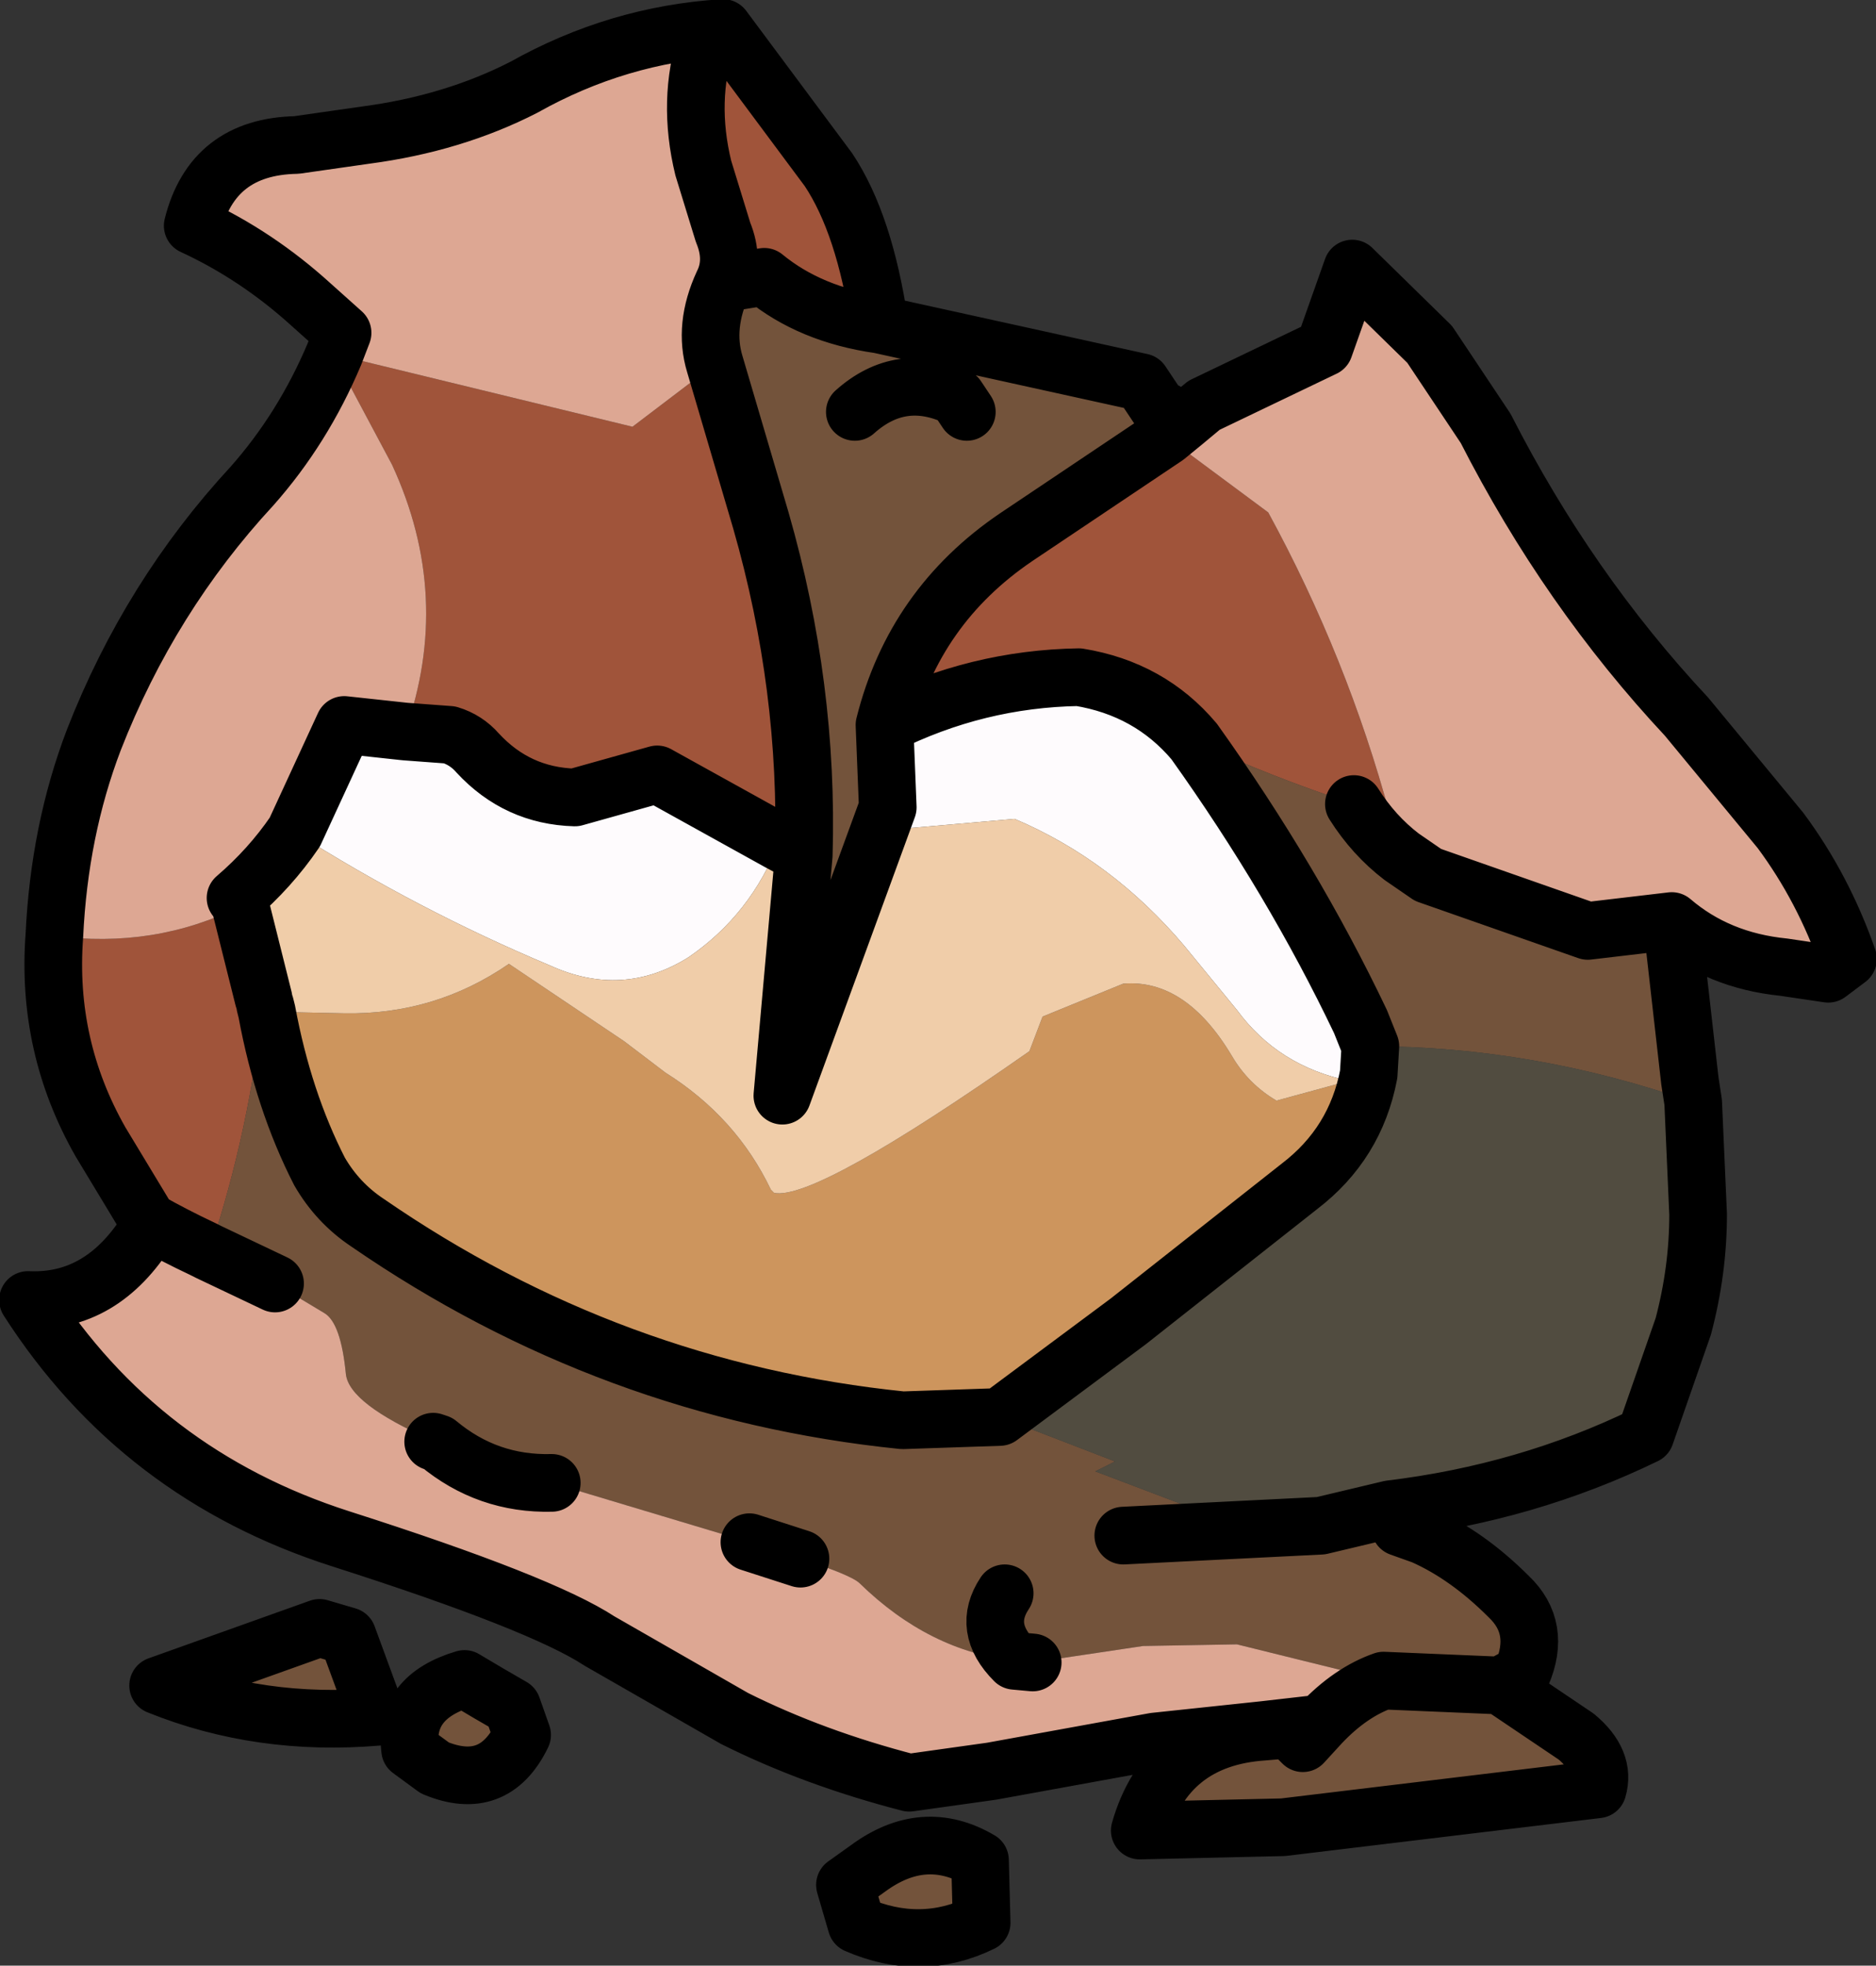 <?xml version="1.0" encoding="UTF-8" standalone="no"?>
<svg xmlns:ffdec="https://www.free-decompiler.com/flash" xmlns:xlink="http://www.w3.org/1999/xlink" ffdec:objectType="shape" height="71.58px" width="68.34px" xmlns="http://www.w3.org/2000/svg">
  <rect width="100%" height="100%" fill="#333333" stroke="none"/>
  <g transform="matrix(1.2, 0.0, 0.0, 1.2, 30.3, 32.34)">
    <path d="M11.3 -14.65 L10.7 -14.15 9.9 -14.6 11.3 -14.65 M-8.5 18.05 Q-10.45 18.1 -11.95 16.85 L-12.1 16.8 -12.15 16.75 -8.5 18.05 M-3.3 -18.35 L-3.15 -18.25 Q-2.65 -17.0 -3.55 -15.9 -3.9 -17.05 -3.3 -18.35" fill="#dbb8af" fill-rule="evenodd" stroke="none"/>
    <path d="M10.15 -13.7 L13.25 -11.4 Q15.65 -7.0 16.95 -2.2 L15.85 -2.55 Q13.4 -3.35 11.0 -4.45 9.65 -6.05 7.5 -6.4 4.4 -6.35 1.6 -4.95 2.5 -8.55 5.6 -10.65 L10.15 -13.7 M17.8 -0.8 L18.1 -0.4 17.3 -0.95 17.8 -0.8 M26.05 5.85 L26.15 6.5 26.05 5.85 M16.95 18.85 L16.95 18.9 17.25 19.4 14.85 19.35 16.95 18.85 M-20.75 10.1 L-22.2 7.7 Q-23.85 4.8 -23.6 1.45 -20.55 1.85 -17.95 0.55 L-17.25 3.35 Q-17.65 7.3 -18.9 11.05 L-19.1 10.95 Q-19.95 10.55 -20.75 10.1 M-3.3 -26.1 L-0.1 -21.8 Q1.0 -20.15 1.45 -17.1 -0.65 -17.4 -2.05 -18.55 L-3.3 -18.35 Q-2.95 -19.05 -3.3 -19.9 L-3.9 -21.85 Q-4.4 -23.9 -3.8 -25.75 L-3.3 -26.1 M-3.55 -15.9 L-2.15 -11.15 Q-0.7 -6.1 -0.85 -1.0 L-1.6 -1.4 -5.3 -3.45 -7.8 -2.75 Q-9.55 -2.8 -10.75 -4.1 -11.1 -4.5 -11.6 -4.65 L-12.95 -4.75 Q-11.5 -8.85 -13.35 -12.85 L-14.95 -15.85 -15.1 -16.2 -6.05 -14.0 -3.55 -15.9" fill="#a0543a" fill-rule="evenodd" stroke="none"/>
    <path d="M1.6 -4.95 Q4.4 -6.35 7.5 -6.4 9.65 -6.05 11.0 -4.45 14.0 -0.25 16.05 4.05 L16.35 4.8 16.3 5.65 15.7 5.85 Q13.55 5.4 12.3 3.7 L10.7 1.75 Q8.5 -0.85 5.55 -2.1 L1.55 -1.75 1.7 -2.45 1.6 -4.95 M-16.3 -1.7 L-14.8 -4.95 -12.95 -4.75 -11.6 -4.65 Q-11.1 -4.5 -10.75 -4.1 -9.55 -2.8 -7.8 -2.75 L-5.3 -3.45 -1.6 -1.4 Q-2.45 0.8 -4.35 2.1 -6.35 3.35 -8.55 2.35 -12.6 0.65 -16.3 -1.7" fill="#fefbfd" fill-rule="evenodd" stroke="none"/>
    <path d="M10.7 -14.15 L10.15 -13.7 5.6 -10.65 Q2.5 -8.55 1.6 -4.95 L1.7 -2.45 -1.5 6.3 -0.85 -1.0 Q-0.7 -6.1 -2.15 -11.15 L-3.55 -15.9 Q-2.65 -17.0 -3.15 -18.25 L-3.3 -18.35 -2.05 -18.55 Q-0.65 -17.4 1.45 -17.1 L9.4 -15.35 9.9 -14.6 10.7 -14.15 M16.95 -2.2 L17.8 -0.8 17.3 -0.95 Q16.45 -1.6 15.85 -2.55 16.45 -1.6 17.3 -0.95 L18.1 -0.4 22.95 1.3 25.5 1.0 26.05 5.85 26.15 6.5 Q21.3 4.8 16.35 4.8 L16.05 4.05 Q14.0 -0.25 11.0 -4.45 13.4 -3.35 15.85 -2.55 L16.95 -2.2 M16.95 18.9 L17.95 19.65 Q19.3 20.25 20.55 21.5 21.55 22.45 20.95 23.85 L20.3 24.2 22.6 25.75 Q23.5 26.5 23.25 27.35 L13.7 28.5 9.35 28.6 Q10.15 25.8 13.1 25.6 L13.7 25.55 13.9 25.55 14.3 25.95 14.85 25.35 Q15.75 24.4 16.75 24.05 L12.3 22.95 9.45 23.0 6.1 23.5 5.55 23.45 Q4.55 22.45 5.25 21.4 4.55 22.45 5.55 23.45 2.95 23.15 0.85 21.1 0.6 20.85 -0.95 20.35 L-2.5 19.85 -8.5 18.05 -12.15 16.75 Q-14.65 15.65 -14.75 14.75 -14.9 13.2 -15.4 12.9 L-16.9 12.0 -18.9 11.05 Q-17.65 7.3 -17.25 3.35 L-17.2 3.55 -17.15 3.75 Q-16.65 6.45 -15.55 8.6 -15.0 9.55 -14.1 10.15 -6.7 15.25 2.15 16.15 L5.1 16.05 8.6 17.4 8.0 17.7 10.9 18.8 14.85 19.35 17.25 19.4 17.95 19.65 17.25 19.4 16.95 18.9 M0.7 -14.45 Q2.1 -15.7 3.8 -14.9 L4.1 -14.45 3.8 -14.9 Q2.1 -15.7 0.7 -14.45 M20.3 24.2 L16.75 24.05 20.3 24.2 M8.85 19.65 L14.85 19.35 8.85 19.65 M1.1 29.75 Q2.8 28.5 4.5 29.5 L4.55 31.4 Q2.7 32.3 0.75 31.45 L0.4 30.25 1.1 29.75 M-15.55 22.45 L-14.7 22.7 -13.8 25.15 Q-17.35 25.45 -20.45 24.2 L-15.55 22.45 M-9.4 25.7 Q-10.25 27.45 -12.05 26.7 L-12.8 26.15 Q-13.0 24.55 -11.15 24.0 -10.4 24.45 -9.7 24.85 L-9.4 25.7" fill="#73533b" fill-rule="evenodd" stroke="none"/>
    <path d="M15.7 5.85 L16.3 5.65 Q15.9 7.75 14.2 9.05 L9.0 13.15 5.1 16.05 2.15 16.15 Q-6.7 15.25 -14.1 10.15 -15.0 9.55 -15.55 8.6 -16.65 6.45 -17.15 3.75 L-14.8 3.8 Q-12.05 3.85 -9.8 2.3 L-6.3 4.65 -5.05 5.6 Q-2.9 6.95 -1.85 9.15 L-1.75 9.25 Q-0.5 9.5 6.0 4.95 L6.4 3.9 8.85 2.9 Q10.75 2.75 12.15 5.1 12.65 5.95 13.5 6.45 L15.7 5.85" fill="#cd955d" fill-rule="evenodd" stroke="none"/>
    <path d="M1.7 -2.45 L1.55 -1.75 5.55 -2.1 Q8.5 -0.85 10.7 1.75 L12.3 3.7 Q13.55 5.4 15.7 5.85 L13.5 6.45 Q12.65 5.95 12.15 5.1 10.75 2.75 8.85 2.9 L6.4 3.9 6.0 4.95 Q-0.5 9.5 -1.75 9.25 L-1.85 9.15 Q-2.9 6.95 -5.05 5.6 L-6.3 4.65 -9.8 2.3 Q-12.05 3.85 -14.8 3.8 L-17.15 3.75 -17.2 3.55 -17.25 3.35 -17.95 0.55 -18.1 0.3 Q-17.05 -0.6 -16.3 -1.7 -12.6 0.65 -8.55 2.35 -6.35 3.35 -4.35 2.1 -2.45 0.8 -1.6 -1.4 L-0.85 -1.0 -1.5 6.3 1.7 -2.45" fill="#f0cda9" fill-rule="evenodd" stroke="none"/>
    <path d="M26.15 6.5 L26.3 9.9 Q26.3 11.6 25.85 13.3 L24.7 16.6 Q21.1 18.35 16.95 18.85 L14.85 19.35 10.9 18.8 8.0 17.7 8.6 17.4 5.1 16.05 9.0 13.15 14.2 9.05 Q15.9 7.75 16.3 5.65 L16.35 4.8 Q21.3 4.8 26.15 6.5" fill="#514c40" fill-rule="evenodd" stroke="none"/>
    <path d="M11.3 -14.65 L14.95 -16.4 15.8 -18.8 18.15 -16.5 19.85 -13.95 Q22.35 -9.05 25.95 -5.2 L28.8 -1.75 Q30.1 0.0 30.85 2.15 L30.25 2.6 28.9 2.4 Q26.9 2.2 25.5 1.0 L22.95 1.3 18.1 -0.4 17.8 -0.8 16.95 -2.2 Q15.65 -7.0 13.25 -11.4 L10.15 -13.7 10.7 -14.15 11.3 -14.65 M14.85 25.35 L13.1 25.55 9.8 25.9 4.85 26.8 2.35 27.15 Q-0.55 26.4 -2.95 25.2 L-7.05 22.85 Q-8.8 21.7 -14.9 19.75 -21.0 17.8 -24.4 12.5 -22.15 12.6 -20.75 10.35 L-19.1 10.95 -18.9 11.05 -16.9 12.0 -15.4 12.9 Q-14.9 13.2 -14.75 14.75 -14.65 15.65 -12.15 16.75 L-12.1 16.8 -11.95 16.85 Q-10.45 18.1 -8.5 18.05 L-2.5 19.85 -0.95 20.35 Q0.6 20.85 0.85 21.1 2.95 23.15 5.55 23.45 L6.1 23.5 9.45 23.0 12.3 22.95 16.75 24.05 Q15.75 24.4 14.85 25.35 M-23.6 1.45 Q-23.45 -1.75 -22.4 -4.5 -20.7 -8.85 -17.6 -12.2 -16.05 -13.95 -15.1 -16.2 L-14.85 -16.85 -15.8 -17.7 Q-17.45 -19.2 -19.4 -20.1 -18.8 -22.5 -16.25 -22.55 L-14.15 -22.85 Q-11.5 -23.2 -9.35 -24.3 -6.5 -25.9 -3.3 -26.1 L-3.8 -25.75 Q-4.4 -23.9 -3.9 -21.85 L-3.3 -19.9 Q-2.95 -19.05 -3.3 -18.35 -3.9 -17.05 -3.55 -15.9 L-6.05 -14.0 -15.1 -16.2 -14.95 -15.85 -13.35 -12.85 Q-11.5 -8.85 -12.95 -4.75 L-14.8 -4.95 -16.3 -1.7 Q-17.05 -0.6 -18.1 0.3 L-17.95 0.55 Q-20.55 1.85 -23.6 1.45" fill="#dda793" fill-rule="evenodd" stroke="none"/>
    <path d="M25.5 1.0 Q26.9 2.2 28.9 2.4 L30.25 2.6 30.85 2.15 Q30.1 0.0 28.8 -1.75 L25.95 -5.2 Q22.35 -9.05 19.85 -13.95 L18.15 -16.5 15.8 -18.8 14.95 -16.4 11.3 -14.65 10.7 -14.15 10.15 -13.7 5.6 -10.65 Q2.5 -8.55 1.6 -4.95 L1.7 -2.45 -1.5 6.3 -0.85 -1.0 Q-0.7 -6.1 -2.15 -11.15 L-3.55 -15.9 Q-3.9 -17.05 -3.3 -18.35 L-2.05 -18.55 Q-0.65 -17.4 1.45 -17.1 L9.4 -15.35 9.9 -14.6 10.7 -14.15 M18.1 -0.4 L22.95 1.3 25.5 1.0 26.05 5.85 26.15 6.5 26.3 9.9 Q26.3 11.6 25.85 13.3 L24.7 16.6 Q21.1 18.35 16.95 18.85 L14.85 19.35 8.85 19.65 M16.95 18.9 L17.95 19.65 Q19.3 20.25 20.55 21.5 21.55 22.45 20.95 23.85 L20.3 24.2 22.6 25.75 Q23.5 26.5 23.25 27.35 L13.7 28.5 9.35 28.6 Q10.15 25.8 13.1 25.6 L13.7 25.55 13.9 25.55 14.3 25.95 14.85 25.35 13.1 25.55 9.8 25.9 4.85 26.8 2.35 27.15 Q-0.55 26.4 -2.95 25.2 L-7.05 22.85 Q-8.8 21.7 -14.9 19.75 -21.0 17.8 -24.4 12.5 -22.15 12.6 -20.75 10.35 L-20.75 10.1 -22.2 7.7 Q-23.85 4.8 -23.6 1.45 -23.45 -1.75 -22.4 -4.5 -20.7 -8.85 -17.6 -12.2 -16.05 -13.95 -15.1 -16.2 L-14.85 -16.85 -15.8 -17.7 Q-17.45 -19.2 -19.4 -20.1 -18.8 -22.5 -16.25 -22.55 L-14.15 -22.85 Q-11.5 -23.2 -9.35 -24.3 -6.5 -25.9 -3.3 -26.1 L-0.1 -21.8 Q1.0 -20.15 1.45 -17.1 M4.1 -14.45 L3.8 -14.9 Q2.1 -15.7 0.7 -14.45 M11.0 -4.45 Q9.65 -6.05 7.5 -6.4 4.4 -6.35 1.6 -4.95 M16.3 5.65 L16.35 4.8 16.05 4.05 Q14.0 -0.25 11.0 -4.45 M15.85 -2.55 Q16.45 -1.6 17.3 -0.95 L18.1 -0.4 M5.1 16.05 L9.0 13.15 14.2 9.05 Q15.9 7.75 16.3 5.65 M-17.15 3.75 Q-16.65 6.45 -15.55 8.6 -15.0 9.55 -14.1 10.15 -6.7 15.25 2.15 16.15 L5.1 16.05 M5.25 21.4 Q4.55 22.45 5.55 23.45 L6.1 23.5 M16.75 24.05 L20.3 24.2 M-0.95 20.35 L-2.5 19.85 M-8.5 18.05 Q-10.45 18.1 -11.95 16.85 L-12.1 16.8 M-16.9 12.0 L-18.9 11.05 -19.1 10.95 Q-19.95 10.55 -20.75 10.1 M17.95 19.65 L17.25 19.4 16.95 18.9 M1.1 29.75 L0.4 30.25 0.75 31.45 Q2.7 32.3 4.55 31.4 L4.5 29.5 Q2.8 28.5 1.1 29.75 M16.75 24.05 Q15.75 24.4 14.85 25.35 M-3.3 -26.1 L-3.8 -25.75 Q-4.4 -23.9 -3.9 -21.85 L-3.3 -19.9 Q-2.95 -19.05 -3.3 -18.35 M-12.95 -4.75 L-14.8 -4.95 -16.3 -1.7 Q-17.05 -0.6 -18.1 0.3 M-1.6 -1.4 L-5.3 -3.45 -7.8 -2.75 Q-9.55 -2.8 -10.75 -4.1 -11.1 -4.5 -11.6 -4.65 L-12.95 -4.75 M-1.6 -1.4 L-0.85 -1.0 M-17.95 0.55 L-17.25 3.35 M-17.2 3.55 L-17.15 3.75 M-15.55 22.45 L-20.45 24.2 Q-17.35 25.45 -13.8 25.15 L-14.7 22.7 -15.55 22.45 M-9.4 25.7 Q-10.25 27.45 -12.05 26.7 L-12.8 26.15 Q-13.0 24.55 -11.15 24.0 -10.4 24.45 -9.7 24.85 L-9.4 25.7 Z" fill="none" stroke="#000000" stroke-linecap="round" stroke-linejoin="round" stroke-width="1.75"/>
  </g>
</svg>
